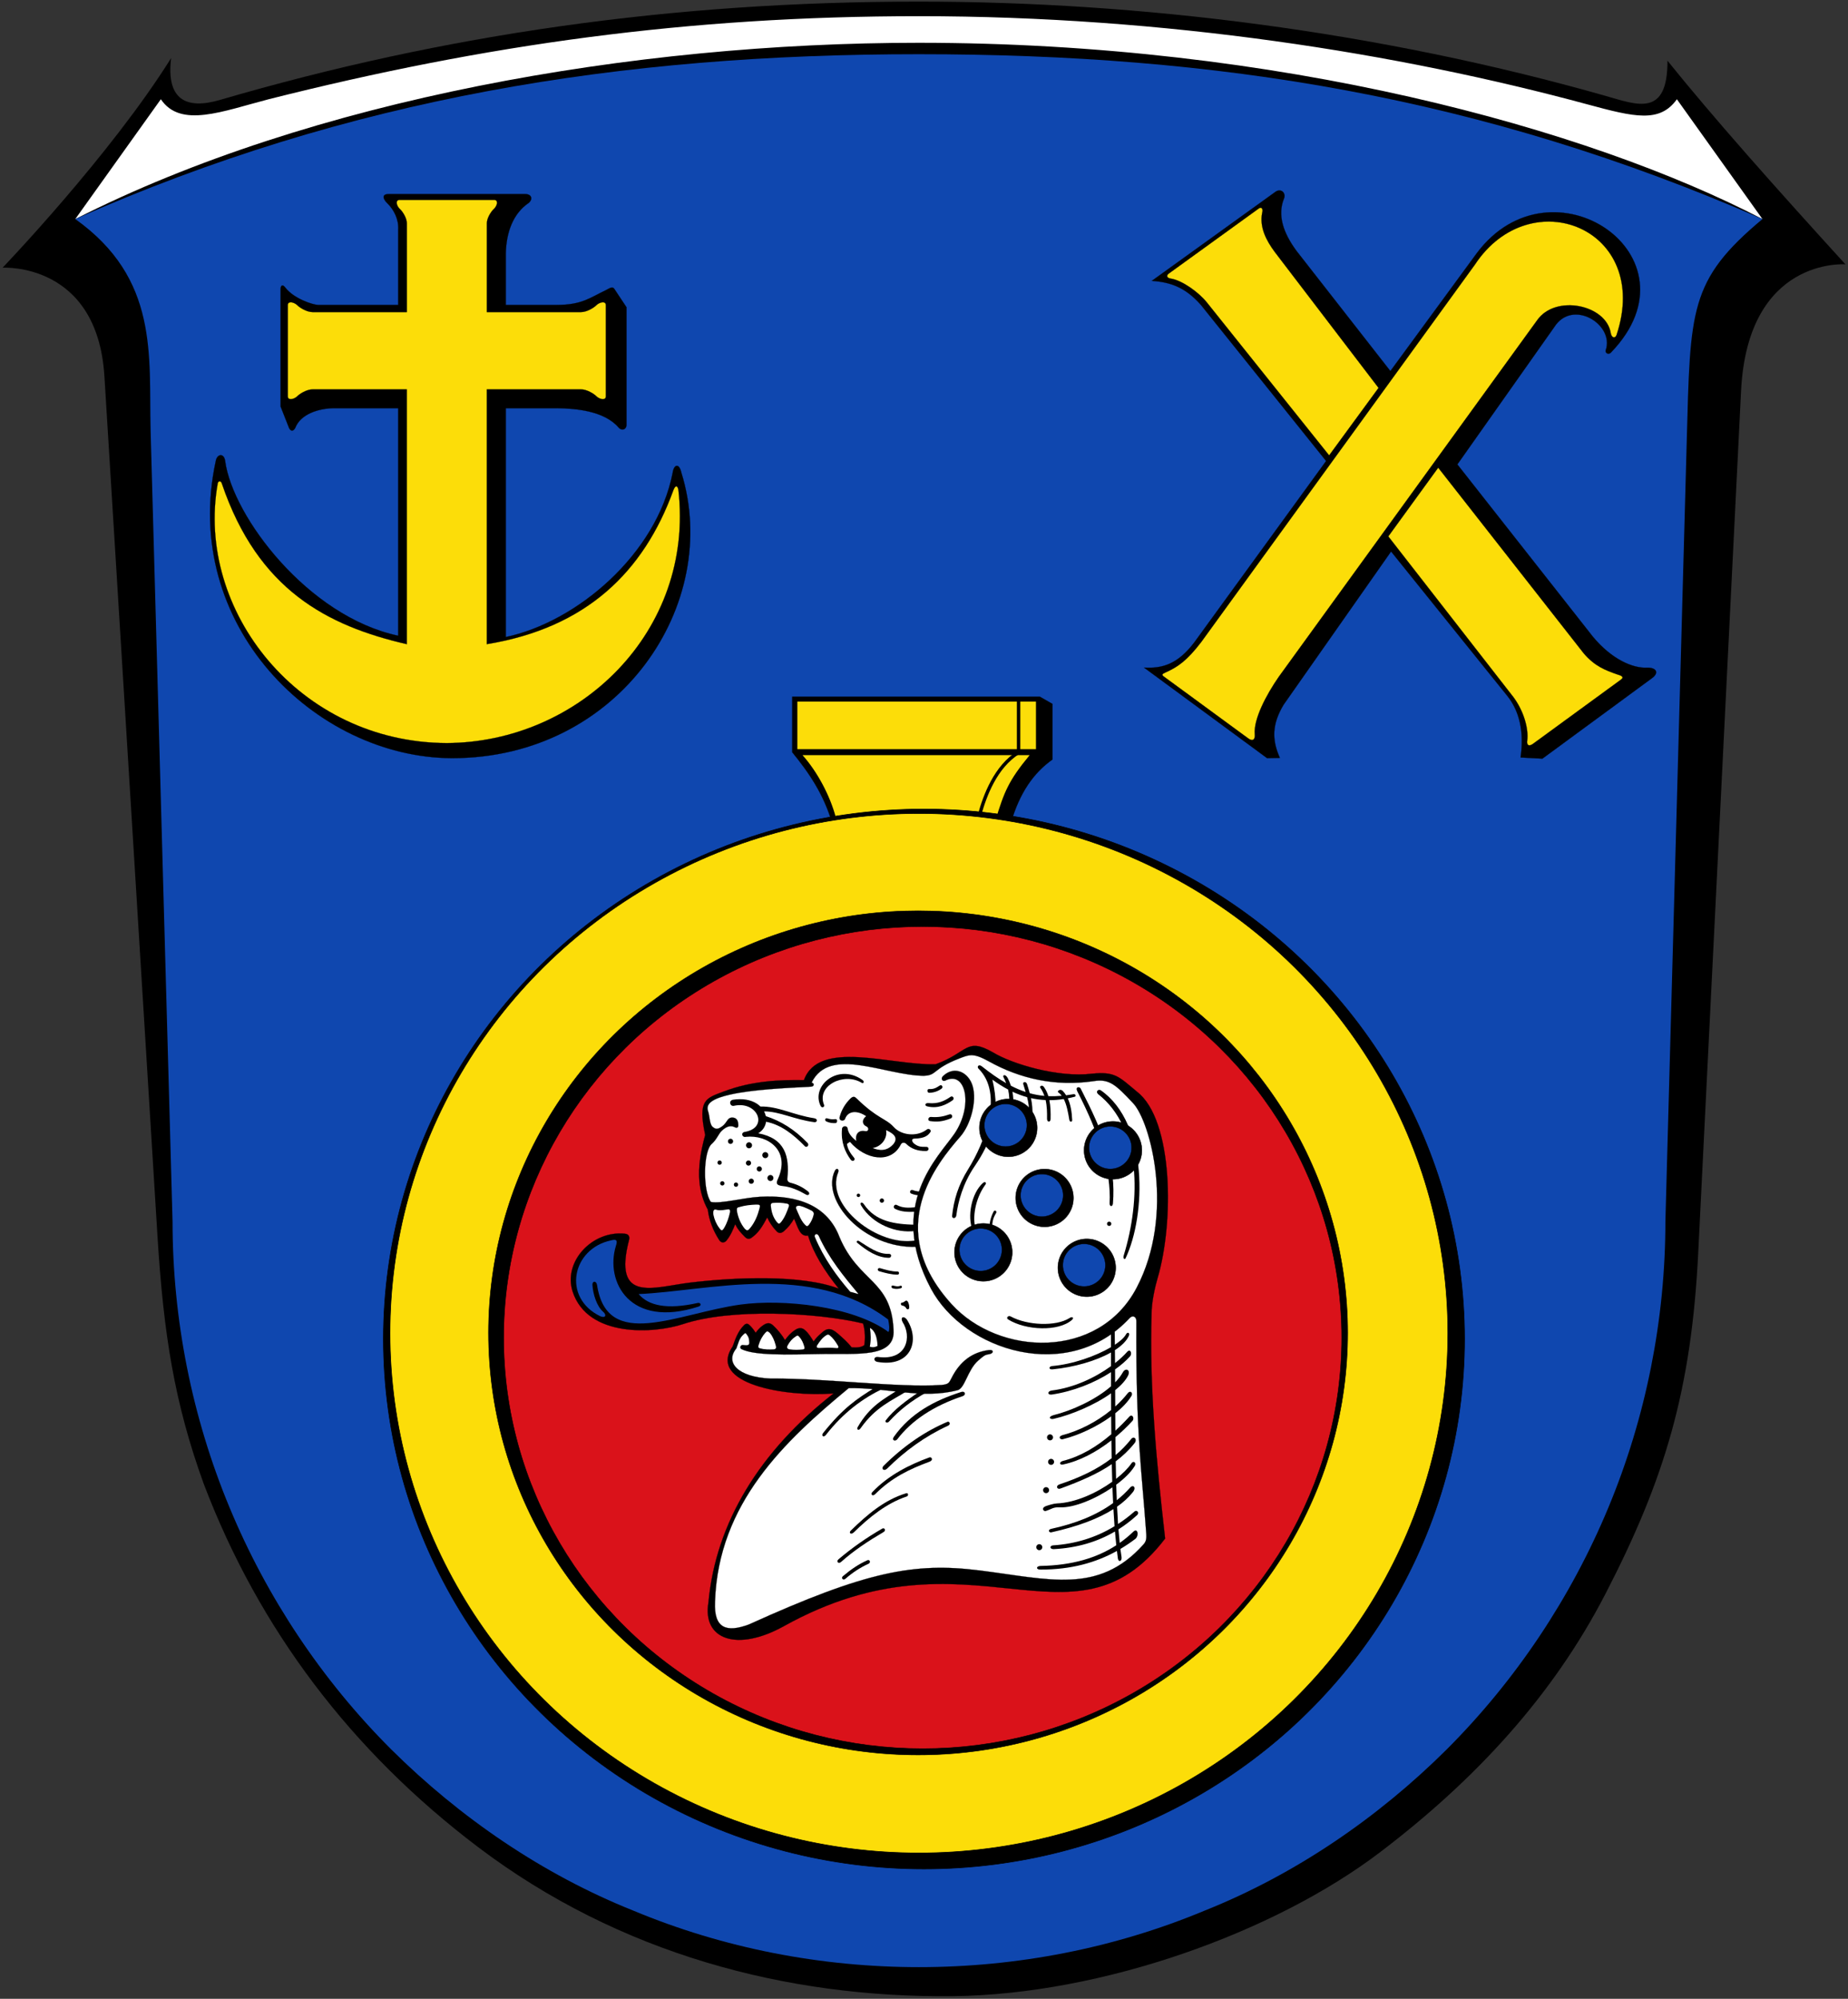 <?xml version="1.0" encoding="UTF-8" standalone="no"?>
<svg
   xmlns:dc="http://purl.org/dc/elements/1.1/"
   xmlns:cc="http://creativecommons.org/ns#"
   xmlns:rdf="http://www.w3.org/1999/02/22-rdf-syntax-ns#"
   xmlns:svg="http://www.w3.org/2000/svg"
   xmlns="http://www.w3.org/2000/svg"
   xmlns:sodipodi="http://sodipodi.sourceforge.net/DTD/sodipodi-0.dtd"
   xmlns:inkscape="http://www.inkscape.org/namespaces/inkscape"
   version="1.1"
   viewBox="0 0 1080 1168"
   id="svg30"
   sodipodi:docname="Wappenschild Ritt (Blanko).svg"
   inkscape:export-filename="C:\Users\Jan\Pictures\Zu den Flaggen\Wappenschild Ritt (Blanko).png"
   inkscape:export-xdpi="96"
   inkscape:export-ydpi="96"
   inkscape:version="0.92.2 (5c3e80d, 2017-08-06)">
  <rect x="0" y="0" width="1080" height="1168" fill="#333333" stroke="none"/>
  <defs
     id="defs34" />
  <sodipodi:namedview
     pagecolor="#ffffff"
     bordercolor="#666666"
     borderopacity="1"
     objecttolerance="10"
     gridtolerance="10"
     guidetolerance="10"
     inkscape:pageopacity="0"
     inkscape:pageshadow="2"
     inkscape:window-width="1366"
     inkscape:window-height="705"
     id="namedview32"
     showgrid="false"
     inkscape:zoom="0.125"
     inkscape:cx="-106.21873"
     inkscape:cy="-1.3586601"
     inkscape:window-x="-8"
     inkscape:window-y="-8"
     inkscape:window-maximized="1"
     inkscape:current-layer="svg30"
     showguides="false" />
  <path
     d="m974.5 35.47c26.21 32.62 62.79 73.78 104 119 0 0-57.1-4.47-61 74l-25 503c-3.97 81.4-19.86 133.3-54.19 199.8-30.81 59.7-76 108.7-131.8 151.1-61.52 46.8-162.4 83.23-250 84.11-96.99.97-194.6-24.74-277-87.03-74-56-128.1-127.2-160.5-212.5-17-47-23.42-87-27-145l-30.98-502c-4.13-66.98-59.52-63.51-59.52-63.51s62.99-65.68 98.5-122.5c-3 24.52 9 30.17 28.5 24.47 131.5-38.47 264.5-57.47 408.5-57.47 129 0 268 17.21 401 55 18.55 5.27 36.65 13 36.49-20.53z"
     id="path24" />
  <path
     d="m94 58c11.51 17.09 36 7 63 0 126.9-32 245-48.54 380-48.54 144 0 280 21.54 390.9 51.58 27.26 7.385 42.1 10.96 52.1-3.04l50 70c-102-53-283-103-493-103-167-.02-355 33-493 103z"
     fill="#fff"
     id="path26" />
  <path
     d="m88 251 12.84 462.8c0 57.09 11.32 114.2 33.26 167 21.84 52.69 54.09 101.1 94.56 141.5 40.37 40.07 88.75 73.12 141.4 94.16 52.79 22.04 109.9 33.05 167 33.05s114.2-11.02 167-33.05c52.69-21.03 101.1-54.09 141.4-94.16 40.47-40.47 72.72-88.85 94.56-141.5 21.94-52.79 33.26-109.9 33.26-167l12.47-456c2.1-76.85 1.25-93.85 44.25-129.8-164.2-71.71-318.4-96.32-493-96.32s-332.8 25.37-493 96.32c49 34.95 42.96 79.76 44 123z"
     fill="#fff"
     id="path28"
     style="fill:#0f47af;fill-opacity:1" />
  <g
     id="g1773-4"
     transform="translate(1567.649,309.805)">
    <path
       id="path1185-1-2"
       d="m -1340.46,-196.408 c -4.708,0.028 -2.928,3.406 -0.902,5.299 3.922,3.845 6.782,9.407 6.459,15.482 v 44.016 h -46.676 c -3.441,-0.044 -14.469,-3.788 -19.326,-10.139 -1.5,-2.063 -2.825,-1.503 -2.762,1.199 v 68.273 l 4.951,12.568 c 1.135,2.308 2.618,1.798 3.625,-0.059 3.105,-8.056 13.474,-11.383 22.672,-11.516 h 37.516 V 61.699 c -52.801,-11.233 -96.767,-69.715 -101.148,-101.998 -0.293,-2.464 -1.476,-3.561 -2.682,-3.51 -1.205,0.051 -2.433,1.25 -2.814,3.373 -20.738,95.669 57.906,173.367 138.066,173.67 98.03,0.026 157.933,-90.303 133.998,-166.955 -1.28,-5.64 -4.379,-4.847 -5.084,0.385 -9.403,47.562 -56.087,87.058 -97.492,95.789 V 62.391 -71.283 h 30.01 c 10.832,0.18 27.505,1.517 35.92,11.309 2.012,2.292 4.854,1.015 4.613,-2.014 v -68.272 l -7.164,-10.803 c -1.039,-1.475 -2.549,-0.417 -4.775,0.762 -9.48,4.492 -13.926,8.603 -28.594,8.689 h -30.01 v -30.008 c 0.267,-12.193 4.127,-23.39 13.443,-29.645 2.229,-1.835 2.105,-5.101 -2.164,-5.145 z"
       style="fill:#000000;stroke:#000000;stroke-width:0.1;stroke-linecap:butt;stroke-linejoin:miter;stroke-miterlimit:4;stroke-dasharray:none;stroke-opacity:1"
       inkscape:connector-curvature="0" />
    <path
       id="path1441-2-6"
       d="m -1333.967,-192.998 c -2.938,-0.07 -1.922,3.584 0,5.318 1.351,1.174 4.116,5.149 4.072,8.365 v 51.871 h -55.057 c -3.412,0.042 -7.629,-2.631 -8.875,-3.936 -1.035,-1.044 -2.716,-1.811 -3.975,-1.777 -0.979,0.026 -1.702,0.536 -1.67,1.777 v 3.936 45.186 3.934 c -0.074,2.837 3.804,1.857 5.645,0 1.246,-1.305 5.463,-3.976 8.875,-3.934 h 55.037 V 66.613 c -46.541,-10.741 -86.929,-31.749 -108.023,-93.713 -0.259,-0.986 -0.817,-1.459 -1.342,-1.461 -0.525,-0.002 -1.017,0.467 -1.152,1.365 -13.101,74.058 47.543,151.338 133.912,151.609 77.333,-0.375 144.826,-65.236 135.334,-148.023 -0.457,-2.545 -1.794,-2.868 -2.986,0.406 -17.291,47.507 -50.78,80.276 -108.953,89.816 v 0 -148.871 h 55.037 c 3.412,-0.042 7.629,2.631 8.875,3.936 1.035,1.044 2.716,1.811 3.975,1.777 0.979,-0.026 1.702,-0.536 1.67,-1.777 v -3.936 -45.186 -3.934 c 0.074,-2.837 -3.804,-1.857 -5.644,0 -1.246,1.304 -5.463,3.976 -8.875,3.934 h -55.025 v -51.871 c -0.043,-3.216 2.724,-7.191 4.074,-8.365 1.081,-0.976 1.875,-2.56 1.84,-3.746 -0.027,-0.922 -0.555,-1.603 -1.84,-1.572 h -4.074 -46.779 z"
       style="fill:#fcdd09;stroke:#000000;stroke-width:0.1;stroke-linecap:butt;stroke-linejoin:miter;stroke-miterlimit:4;stroke-dasharray:none;stroke-opacity:1;fill-opacity:1"
       inkscape:connector-curvature="0" />
  </g>
  <g
     id="g1856"
     transform="translate(-629.7,1627.044)">
    <path
       sodipodi:nodetypes="ccccccccccccccccccccccccc"
       inkscape:connector-curvature="0"
       id="path1808-0"
       d="m 1302.847,-1462.928 c 11.547,0.8 19.945,4.189 28.707,14.094 l 73.149,91.179 -77.097,106.068 c -9.713,12.753 -18.634,15.258 -29.309,14.654 l 71.915,52.918 7.463,-0.136 c -4.843,-10.82 -4.516,-19.896 2.171,-31.073 l 62.823,-89.554 68.092,84.592 c 6.718,8.499 9.817,20.48 7.58,35.788 l 12.761,0.672 63.9,-46.917 c 4.604,-3.241 2.61,-6.39 -2.687,-6.237 -8.341,0.425 -20.573,-4.746 -31.662,-18.038 l -79.251,-100.743 56.608,-80.211 c 10.709,-16.909 35.355,-1.451 30.111,13.461 -0.597,1.496 1.639,3.151 3.254,1.147 53.886,-56.217 -34.994,-116.285 -78.651,-57.783 l -50.461,68.841 -54.818,-70.15 c -8.143,-11.016 -11.117,-21.189 -7.457,-30.448 1.584,-3.369 -1.68,-6.671 -5.185,-3.936 z"
       style="fill:#000000;stroke:#000000;stroke-width:0.1;stroke-linecap:butt;stroke-linejoin:miter;stroke-miterlimit:4;stroke-dasharray:none;stroke-opacity:1" />
    <path
       sodipodi:nodetypes="ccccccccc"
       inkscape:connector-curvature="0"
       id="path1810-0"
       d="m 1312.969,-1467.341 c -1.868,1.175 -1.488,2.859 1.151,3.118 6.615,1.126 16.299,8.095 20.972,14.023 l 71.376,89.262 28.88,-39.434 -60.658,-79.443 c -5.036,-6.771 -9.004,-14.504 -7.368,-22.835 0.75,-2.525 -0.52,-3.836 -2.207,-2.399 z"
       style="fill:#fcdd09;stroke:#000000;stroke-width:0.1;stroke-linecap:butt;stroke-linejoin:miter;stroke-miterlimit:4;stroke-dasharray:none;stroke-opacity:1;fill-opacity:1" />
    <path
       sodipodi:nodetypes="ccccccccc"
       inkscape:connector-curvature="0"
       id="path1812-4"
       d="m 1470.214,-1353.76 -29.173,40.164 73.174,93.987 c 6.133,8.309 8.866,18.537 8.035,25.215 -0.448,3.023 1.053,3.636 3.324,2.035 l 51.493,-37.586 c 2.166,-1.606 -0.14,-2.413 -2.375,-3.053 -6.64,-2.367 -12.822,-4.561 -19.403,-12.212 z"
       style="fill:#fcdd09;stroke:#000000;stroke-width:0.1;stroke-linecap:butt;stroke-linejoin:miter;stroke-miterlimit:4;stroke-dasharray:none;stroke-opacity:1;fill-opacity:1" />
    <path
       sodipodi:nodetypes="ccccccccccc"
       inkscape:connector-curvature="0"
       id="path1814-1"
       d="m 1310.713,-1234.015 c -1.904,0.785 -2.242,1.376 -0.678,2.442 l 48.821,35.77 c 3.007,2.393 4.445,0.828 4.149,-2.123 -0.768,-8.869 6.651,-22.965 14.008,-33.581 l 151.019,-208.394 c 10.698,-15.297 40.312,-9.101 42.999,7.442 0.503,2.993 2.609,3.293 3.392,1.221 20.766,-62.268 -50.247,-90.457 -82.754,-41.189 l -159.855,220.432 c -8.424,11.031 -13.766,14.692 -21.099,17.979 z"
       style="fill:#fcdd09;stroke:#000000;stroke-width:0.1;stroke-linecap:butt;stroke-linejoin:miter;stroke-miterlimit:4;stroke-dasharray:none;stroke-opacity:1;fill-opacity:1" />
  </g>
  <g
     transform="translate(1558.438,302.321)"
     id="g2177-5">
    <g
       id="g2165-4">
      <path
         inkscape:connector-curvature="0"
         style="fill:#000000;fill-opacity:1;stroke:#000000;stroke-width:0.1;stroke-miterlimit:4;stroke-dasharray:none;stroke-opacity:1"
         d="m -1095.436,104.802 v 32.475 c 9.605,11.781 18.479,24.497 23.529,42.098 l 104.215,-0.662 c 5.05,-17.601 13.246,-29.367 24.344,-37.213 v -32.475 l -7.381,-4.223 z"
         id="rect1931-39-8" />
      <path
         style="fill:#fcdd09;stroke:none;stroke-width:0.1;stroke-linecap:butt;stroke-linejoin:miter;stroke-miterlimit:4;stroke-dasharray:none;stroke-opacity:1;fill-opacity:1"
         d="m -1089.437,138.944 c 8.651,9.691 16.035,23.574 19.45,36.305 l 93.5,1.118 c 4.95,-15.827 7.221,-22.22 19.789,-37.421 z"
         id="path2110-4"
         inkscape:connector-curvature="0"
         sodipodi:nodetypes="ccccc" />
      <path
         style="fill:none;stroke:#000000;stroke-width:2;stroke-linecap:butt;stroke-linejoin:miter;stroke-miterlimit:4;stroke-dasharray:none;stroke-opacity:1"
         d="m -963.159,137.326 c -13.563,8.47 -19.682,25.363 -22.779,36.388"
         id="path2138-5"
         inkscape:connector-curvature="0"
         sodipodi:nodetypes="cc" />
      <rect
         style="fill:#fcdd09;fill-opacity:1;stroke:none;stroke-width:0.224;stroke-miterlimit:4;stroke-dasharray:none;stroke-opacity:1"
         id="rect1931-3-1"
         width="139.452"
         height="27.796"
         x="-1092.459"
         y="107.67" />
      <path
         style="fill:none;stroke:#000000;stroke-width:2;stroke-linecap:butt;stroke-linejoin:miter;stroke-miterlimit:4;stroke-dasharray:none;stroke-opacity:1"
         d="M -963.159,106.582 V 137.326"
         id="path2136-0"
         inkscape:connector-curvature="0" />
    </g>
    <ellipse
       ry="309.67"
       rx="315.912"
       cy="480.13"
       cx="-1018.449"
       id="path1884-39"
       style="fill:#000000;fill-opacity:1;stroke:#000000;stroke-width:0.347;stroke-miterlimit:4;stroke-dasharray:none;stroke-opacity:1" />
    <ellipse
       ry="303.716"
       rx="309.107"
       cy="476.758"
       cx="-1021.4"
       id="path1884-3-4"
       style="fill:#fcdd09;fill-opacity:1;stroke:#000000;stroke-width:0.34;stroke-miterlimit:4;stroke-dasharray:none;stroke-opacity:1" />
    <ellipse
       ry="246.64"
       rx="251.048"
       cy="476.552"
       cx="-1021.892"
       id="path1884-3-8-3"
       style="fill:#000000;fill-opacity:1;stroke:#000000;stroke-width:0.276;stroke-miterlimit:4;stroke-dasharray:none;stroke-opacity:1" />
    <ellipse
       ry="240.199"
       rx="244.885"
       cy="479.317"
       cx="-1019.21"
       id="path1884-3-8-0-9"
       style="fill:#da121a;fill-opacity:1;stroke:#000000;stroke-width:0.269;stroke-miterlimit:4;stroke-dasharray:none;stroke-opacity:1" />
  </g>
  <g
     transform="translate(1558.438,302.321)"
     id="g2995-5">
    <path
       sodipodi:nodetypes="cccccccccccccsscssccccccccccccccccccccscccccscc"
       inkscape:connector-curvature="0"
       id="path2284-6"
       d="m -1146.308,360.909 c -5.981,21.305 -3.706,33.977 1.511,43.576 0.817,6.392 3.119,12.288 6.649,17.775 1.152,1.849 3.008,1.883 4.342,0.271 2.542,-3.216 3.745,-6.355 5.021,-9.498 1.318,2.683 2.826,4.609 5.699,7.463 1.942,1.929 3.403,0.972 5.156,-0.543 3.588,-2.894 5.685,-6.908 7.87,-10.855 1.256,2.739 2.96,5.459 5.563,8.141 1.177,1.264 2.679,1.201 4.206,-0.136 2.684,-2.317 4.48,-4.762 5.902,-7.259 2.265,4.561 3.222,10.72 8.209,9.837 3.086,10.293 9.575,20.644 17.921,31.028 -21.665,-8.301 -60.511,-6.7 -87.062,-3.5 -21.094,2.542 -45.209,12.438 -35.447,-25.163 0.204,-0.787 0.457,-3.188 -2.531,-3.44 -19.127,-1.951 -36.211,16.447 -30.434,33.948 8.867,26.865 47.514,24.514 64.611,18.825 27.431,-9.128 77.302,-6.936 105.064,-0.329 1.292,4.144 1.282,9.143 0.767,12.665 -1.939,1.462 -4.65,1.492 -7.473,1.313 -2.174,-2.915 -5.197,-5.561 -8.262,-8.221 -3.71,-3.174 -6.172,-3.26 -9.45,-0.035 -1.924,1.649 -2.93,2.682 -4.476,4.806 -1.308,-2.04 -2.954,-4.862 -4.976,-6.545 -1.838,-1.795 -4.045,-1.434 -5.853,-0.144 -2.397,1.534 -4.261,3.6 -5.893,5.899 -1.783,-3.087 -4.481,-6.279 -6.897,-8.552 -2.084,-1.901 -3.761,-1.639 -6.252,0.149 -1.556,1.098 -2.811,2.572 -4.008,4.118 -1.058,-1.64 -2.185,-3.211 -3.601,-4.493 -1.078,-1.116 -2.295,-0.941 -3.283,0.192 -3.499,3.492 -4.957,7.911 -6.524,12.281 -15.021,21.848 31.011,29.724 58.961,27.46 -43.1,33.648 -68.866,75.64 -73.111,121.991 -3.782,21.781 16.592,29.25 44.099,13.976 109.398,-60.778 168.83,19.384 222.772,-51.17 -5.36,-46.653 -9.209,-90.131 -7.932,-131.168 -0.058,-6.911 2.136,-16.339 3.519,-21.001 9.623,-32.442 9.248,-92.443 -11.978,-108.878 -10.808,-9.007 -12.829,-11.923 -26.459,-10.584 -19.647,2.407 -46.659,-5.654 -57.939,-12.551 -15.668,-8.889 -14.333,0.175 -33.379,7.056 -26.302,0.671 -68.195,-14.789 -76.912,9.246 -13.81,-0.213 -30.258,0.294 -47.057,6.718 -10.152,3.882 -15.123,4.61 -10.651,25.333 z"
       style="fill:#000000;stroke:#000000;stroke-width:0.1;stroke-linecap:butt;stroke-linejoin:miter;stroke-miterlimit:4;stroke-dasharray:none;stroke-opacity:1" />
    <g
       id="g2289-3">
      <path
         style="fill:#ffffff;stroke:#000000;stroke-width:0.1;stroke-linecap:butt;stroke-linejoin:miter;stroke-miterlimit:4;stroke-dasharray:none;stroke-opacity:1"
         d="m -1129.261,356.248 c -2.125,-1 -4.531,-0.498 -7.34,2.168 -2.012,1.909 -2.671,4.656 -5.686,7.534 -5.227,3.915 -5.507,27.602 -0.714,34.101 5.992,1.177 18.977,-2.487 28.682,-3.028 22.064,-1.229 39.46,5.171 46.457,23.473 11.27,26.818 30.288,24.897 31.615,54.275 1.182,16.602 -21.432,13.757 -41.604,14.119 -22.333,0.401 -39.512,0.915 -47.305,-2.873 -1.119,-0.706 -0.634,-2.337 0.779,-2.359 1.629,0.121 3.913,0.694 3.867,-1.357 -0.142,-1.426 -0.048,-2.812 -1.221,-4.41 -0.95,-1.481 -1.119,-1.481 -2.239,-0.407 -2.61,2.304 -3.023,5.339 -4.138,8.141 -6.679,8.154 0.645,16.821 20.082,17.639 33.384,-0.23 73.602,5.416 100.002,3.731 4.011,-0.499 4.15,-1.067 5.767,-4.206 4.924,-9.745 12.187,-14.907 21.452,-16.149 3.585,-0.533 3.17,2.1 0.141,2.403 -2.433,0.398 -2.975,1.043 -6.04,3.63 -6.397,5.513 -7.861,16.733 -12.378,17.425 -20.35,5.297 -40.316,-1.591 -63.352,-1.271 -37.337,30.881 -76.207,67.133 -78.156,124.833 -0.728,15.816 6.835,18.09 19.81,13.297 68.633,-31.117 96.61,-36.376 134.764,-31.591 40.801,5.117 69.391,14.118 95.634,-14.95 1.822,-1.963 2.134,-3.454 1.764,-7.599 -2.462,-34.728 -6.075,-56.79 -5.691,-122.825 0.121,-3.002 -2.123,-3.917 -3.838,-2.207 -36.039,38.923 -96.92,19.121 -116.223,-17.063 -26.123,-48.967 4.643,-77.219 13.739,-90.553 11.163,-16.364 6.666,-36.968 -5.221,-31.13 -1.69,0.976 -3.123,-1.022 -1.425,-2.578 6.587,-6.247 14.886,-2.256 17.27,5.883 2.61,8.909 -1.249,22.627 -7.152,29.402 -13.738,15.768 -45.262,53.773 -5.239,97.935 27.618,30.474 85.968,32.919 108.242,-9.518 22.582,-43.023 8.073,-97.37 -2.196,-107.962 -9.867,-10.499 -13.775,-14.32 -22.931,-12.755 -22.461,3.216 -42.894,-1.275 -61.738,-11.805 -8.684,-4.723 -10.855,-3.707 -16.69,-1.493 -16.237,6.309 -12.852,9.931 -21.032,10.177 -22.717,-0.307 -54.881,-17.532 -65.401,4.003 1.749,0.283 1.75,2.363 -0.611,2.375 -14.341,0.723 -34.15,1.658 -47.075,4.619 -8.704,1.995 -14.576,4.682 -12.818,9.668 1.066,3.022 0.798,7.799 2.798,9.306 1.283,0.996 2.227,1.264 3.646,0.672 5.141,-2.552 4.191,-6.071 7.58,-6.236 2.795,0.027 3.629,1.833 3.646,4.605 -0.01,1.36 -0.98,1.658 -2.283,0.908 z"
         id="path2286-4"
         inkscape:connector-curvature="0"
         sodipodi:nodetypes="csccsccsccccccccccccccccsccccssccsssscccccccssccccc" />
    </g>
    <path
       sodipodi:nodetypes="cccccccc"
       inkscape:connector-curvature="0"
       id="path2291-407"
       d="m -1139.931,404.56 c -1.351,-0.38 -1.868,0.638 -1.583,2.926 0.605,2.935 1.746,5.572 3.502,7.868 1.134,1.556 1.583,1.722 2.686,0 1.822,-3.038 2.776,-6.077 3.454,-9.115 0.338,-1.964 -0.487,-2.049 -1.775,-1.775 -3.198,0.583 -5.131,0.535 -6.284,0.096 z"
       style="fill:#ffffff;stroke:none;stroke-width:0.1;stroke-linecap:butt;stroke-linejoin:miter;stroke-miterlimit:4;stroke-dasharray:none;stroke-opacity:1" />
    <path
       sodipodi:nodetypes="ccccccc"
       inkscape:connector-curvature="0"
       id="path2291-0-3"
       d="m -1125.969,402.94 c -1.565,0.434 -2.168,0.247 -1.631,3.214 0.782,3.603 2.161,6.727 4.222,9.307 1.62,1.808 2.155,1.357 3.742,-0.672 2.543,-3.286 4.024,-7.014 5.037,-10.938 0.529,-2.031 0.319,-2.295 -1.967,-2.255 -3.189,0.118 -6.343,0.444 -9.403,1.343 z"
       style="fill:#ffffff;stroke:none;stroke-width:0.1;stroke-linecap:butt;stroke-linejoin:miter;stroke-miterlimit:4;stroke-dasharray:none;stroke-opacity:1" />
    <path
       sodipodi:nodetypes="ccccccc"
       inkscape:connector-curvature="0"
       id="path2291-4-0"
       d="m -1106.855,400.65 c -0.796,0.116 -1.203,0.62 -1.103,1.631 0.364,3.199 1.042,6.369 3.43,9.379 1.199,1.429 1.543,1.386 2.686,0 2.139,-2.781 3.307,-5.874 4.39,-8.995 0.382,-1.127 -0.408,-1.492 -1.151,-1.631 -2.711,-0.517 -5.416,-0.68 -8.251,-0.384 z"
       style="fill:#ffffff;stroke:none;stroke-width:0.1;stroke-linecap:butt;stroke-linejoin:miter;stroke-miterlimit:4;stroke-dasharray:none;stroke-opacity:1" />
    <path
       sodipodi:nodetypes="ccccccc"
       inkscape:connector-curvature="0"
       id="path2291-40-1"
       d="m -1091.916,402.281 c -1.125,0.158 -1.464,0.682 -1.278,1.502 1.466,3.35 2.783,6.942 4.856,9.197 1.445,1.589 1.747,1.387 2.591,0.48 1.41,-1.826 2.326,-3.863 2.841,-6.073 0.196,-0.985 -0.252,-1.697 -1.266,-2.284 -3.666,-1.838 -6.477,-2.97 -7.743,-2.821 z"
       style="fill:#ffffff;stroke:none;stroke-width:0.1;stroke-linecap:butt;stroke-linejoin:miter;stroke-miterlimit:4;stroke-dasharray:none;stroke-opacity:1" />
    <path
       sodipodi:nodetypes="ccccccc"
       inkscape:connector-curvature="0"
       id="path2291-7-38"
       d="m -1114.183,485.616 c -1.09,-0.309 -1.264,-0.698 -0.905,-1.909 0.844,-2.877 2.166,-5.203 3.841,-7.121 1.039,-1.169 1.455,-1.132 2.686,0 1.632,1.906 2.646,4.341 3.386,7.012 0.484,1.537 0.393,2.443 -1.097,2.589 -2.71,0.125 -5.392,0.126 -7.913,-0.571 z"
       style="fill:#ffffff;stroke:none;stroke-width:0.1;stroke-linecap:butt;stroke-linejoin:miter;stroke-miterlimit:4;stroke-dasharray:none;stroke-opacity:1" />
    <path
       sodipodi:nodetypes="cccccccc"
       inkscape:connector-curvature="0"
       id="path2291-7-2-2"
       d="m -1096.861,486.186 c -1.276,-0.148 -2.094,-0.948 -1.247,-2.303 1.176,-2.264 2.758,-3.988 4.701,-5.229 0.927,-0.5 1.135,-0.955 2.207,0.384 1.341,1.504 2.158,3.359 2.735,5.373 0.39,1.193 0.254,1.664 -0.768,1.823 -2.542,0.26 -5.085,0.33 -7.628,-0.048 z"
       style="fill:#ffffff;stroke:none;stroke-width:0.1;stroke-linecap:butt;stroke-linejoin:miter;stroke-miterlimit:4;stroke-dasharray:none;stroke-opacity:1" />
    <path
       sodipodi:nodetypes="cccccccc"
       inkscape:connector-curvature="0"
       id="path2291-7-22-0"
       d="m -1079.82,485.378 c -1.104,0.015 -1.686,-0.477 -0.939,-1.739 1.431,-2.156 2.901,-4.271 5.13,-5.629 0.814,-0.482 1.255,-0.681 2.076,0 1.937,1.551 3.365,3.612 4.675,5.79 0.78,1.21 0.409,1.751 -0.554,1.639 -3.568,-0.322 -6.911,-0.192 -10.389,-0.062 z"
       style="fill:#ffffff;stroke:none;stroke-width:0.1;stroke-linecap:butt;stroke-linejoin:miter;stroke-miterlimit:4;stroke-dasharray:none;stroke-opacity:1" />
    <path
       sodipodi:nodetypes="cccc"
       inkscape:connector-curvature="0"
       id="path2291-7-3-0"
       d="m -1050.008,473.664 c 0.523,3.646 0.656,7.292 -0.096,10.938 1.274,0.488 2.726,0.485 4.51,-0.432 -0.241,-5.084 -1.491,-8.871 -4.414,-10.506 z"
       style="fill:#ffffff;stroke:none;stroke-width:0.1;stroke-linecap:butt;stroke-linejoin:miter;stroke-miterlimit:4;stroke-dasharray:none;stroke-opacity:1" />
    <path
       sodipodi:nodetypes="ccccc"
       inkscape:connector-curvature="0"
       id="path2291-7-26-6"
       d="m -1079.992,419.863 c -1.024,-1.867 -2.767,-0.791 -2.213,0.676 5.383,12.75 12.712,22.777 20.637,31.969 l 4.797,1.344 c -8.564,-10.341 -17.152,-20.653 -23.221,-33.988 z"
       style="fill:#ffffff;stroke:none;stroke-width:0.1;stroke-linecap:butt;stroke-linejoin:miter;stroke-miterlimit:4;stroke-dasharray:none;stroke-opacity:1" />
    <path
       sodipodi:nodetypes="cccccccsccccc"
       inkscape:connector-curvature="0"
       id="path2361-1"
       d="m -1201.244,422.482 c 2.419,-0.596 4.099,-0.676 2.729,3.305 -6.356,20.784 8.037,48.42 48.283,35.42 1.927,-0.571 1.398,-2.449 -0.35,-2.15 -18.073,4.032 -28.856,1.633 -34.636,-5.181 40.39,-1.715 100.771,-19.186 145.838,14.872 0.535,2.544 0.982,5.594 0.192,7.292 -20.827,-15.32 -62.046,-19.383 -86.418,-16.036 -36.882,5.065 -78.075,27.584 -83.914,-11.488 -0.467,-2.496 -2.719,-2.419 -2.709,-0.108 0.331,5.654 2.633,12.631 6.169,15.712 2.314,1.952 1.59,4.001 -1.56,2.714 -22.392,-10.852 -16.641,-39.535 6.377,-44.351 z"
       style="fill:#0f47af;fill-opacity:1;stroke:none;stroke-width:0.1;stroke-linecap:butt;stroke-linejoin:miter;stroke-miterlimit:4;stroke-dasharray:none;stroke-opacity:1" />
    <path
       sodipodi:nodetypes="ccccc"
       inkscape:connector-curvature="0"
       id="path2363-3"
       d="m -1045.329,490.623 c -2.681,-0.294 -2.804,2.41 -0.456,2.878 19.91,3.516 25.306,-12.75 17.246,-24.85 -1.759,-2.207 -3.974,-1.327 -2.399,1.631 5.381,8.224 2.848,22.661 -14.392,20.34 z"
       style="fill:#000000;stroke:none;stroke-width:0.1;stroke-linecap:butt;stroke-linejoin:miter;stroke-miterlimit:4;stroke-dasharray:none;stroke-opacity:1" />
    <path
       sodipodi:nodetypes="ccccc"
       inkscape:connector-curvature="0"
       id="path2365-3"
       d="m -1057.37,423.989 c -0.905,-0.73 -0.042,-1.628 0.864,-1.151 5.434,3.39 11.281,7.845 17.474,7.54 2.076,-0.054 1.558,2.304 0.146,2.31 -6.858,-0.013 -13.008,-4.208 -18.484,-8.7 z"
       style="fill:#000000;stroke:none;stroke-width:0.1;stroke-linecap:butt;stroke-linejoin:miter;stroke-miterlimit:4;stroke-dasharray:none;stroke-opacity:1" />
    <path
       sodipodi:nodetypes="ccccc"
       inkscape:connector-curvature="0"
       id="path2367-6"
       d="m -1044.216,438.706 c -1.361,-0.249 -1.731,1.427 -0.39,1.834 3.542,1.023 7.152,1.98 10.695,2.003 1.104,0.05 1.28,-1.906 -0.144,-1.856 -3.33,0.032 -6.627,-0.973 -10.161,-1.981 z"
       style="fill:#000000;stroke:none;stroke-width:0.1;stroke-linecap:butt;stroke-linejoin:miter;stroke-miterlimit:4;stroke-dasharray:none;stroke-opacity:1" />
    <path
       sodipodi:nodetypes="cccccc"
       inkscape:connector-curvature="0"
       id="path2367-5-8"
       d="m -1036.557,448.886 c -1.082,-0.187 -1.251,1.23 -0.186,1.63 1.654,0.509 3.189,0.414 4.826,-0.066 1.064,-0.358 0.548,-1.8 -0.449,-1.398 -1.333,0.546 -2.587,0.234 -4.191,-0.166 z"
       style="fill:#000000;stroke:none;stroke-width:0.1;stroke-linecap:butt;stroke-linejoin:miter;stroke-miterlimit:4;stroke-dasharray:none;stroke-opacity:1" />
    <path
       sodipodi:nodetypes="ccsccc"
       inkscape:connector-curvature="0"
       id="path2367-1-1"
       d="m -1031.224,458.864 c -1.173,0.119 -0.79,1.678 0.096,1.727 0.655,0.066 1.826,0.623 2.148,1.37 0.513,1.191 2.11,1.11 1.906,-0.483 0.017,-1.062 -0.266,-2.04 -0.696,-2.974 -1.188,-2 -2.02,0.359 -3.454,0.36 z"
       style="fill:#000000;stroke:none;stroke-width:0.1;stroke-linecap:butt;stroke-linejoin:miter;stroke-miterlimit:4;stroke-dasharray:none;stroke-opacity:1" />
    <path
       sodipodi:nodetypes="ccccc"
       inkscape:connector-curvature="0"
       id="path2367-7-0"
       d="m -1068.595,382.683 c 0.698,-1.663 -0.876,-2.94 -1.919,-0.864 -8.322,17.137 16.891,45.678 47.808,44.441 l -0.518,-3.72 c -21.878,4.086 -53.364,-20.474 -45.371,-39.857 z"
       style="fill:#000000;stroke:#000000;stroke-width:0.1;stroke-linecap:butt;stroke-linejoin:miter;stroke-miterlimit:4;stroke-dasharray:none;stroke-opacity:1" />
    <path
       sodipodi:nodetypes="ccccc"
       inkscape:connector-curvature="0"
       id="path2367-3-1"
       d="m -1053.558,401.386 c -1.163,-1.701 -2.496,-0.989 -1.727,0.576 6.731,11.353 20.895,16.502 31.47,15.063 l 0.144,-3.646 c -11.85,-0.317 -23.084,-1.835 -29.887,-11.993 z"
       style="fill:#000000;stroke:none;stroke-width:0.1;stroke-linecap:butt;stroke-linejoin:miter;stroke-miterlimit:4;stroke-dasharray:none;stroke-opacity:1" />
    <path
       sodipodi:nodetypes="ccccc"
       inkscape:connector-curvature="0"
       id="path2367-54-0"
       d="m -1034.438,401.776 c -1.365,-0.588 -2.381,1.393 -1.007,2.255 3.856,1.911 7.531,1.889 11.514,1.775 l 0.576,-2.639 c -3.986,0.339 -7.602,0.548 -11.082,-1.391 z"
       style="fill:#000000;stroke:none;stroke-width:0.1;stroke-linecap:butt;stroke-linejoin:miter;stroke-miterlimit:4;stroke-dasharray:none;stroke-opacity:1" />
    <path
       sodipodi:nodetypes="ccccc"
       inkscape:connector-curvature="0"
       id="path2367-32-7"
       d="m -1025.193,393.05 c -1.47,-0.298 -1.867,1.664 -0.729,2.105 2,0.799 3.968,1.19 5.878,0.816 l 0.67,-2.026 c -2.03,0.112 -3.789,-0.13 -5.819,-0.895 z"
       style="fill:#000000;stroke:none;stroke-width:0.1;stroke-linecap:butt;stroke-linejoin:miter;stroke-miterlimit:4;stroke-dasharray:none;stroke-opacity:1" />
    <path
       sodipodi:nodetypes="ccccc"
       inkscape:connector-curvature="0"
       id="path2367-0-5"
       d="m -1014.372,350.376 c -1.584,-0.148 -2.199,2.188 -0.559,2.41 4.069,0.574 7.184,0.408 12.153,-1.559 1.529,-0.708 0.725,-2.852 -0.754,-2.365 -3.772,1.319 -6.611,1.84 -10.839,1.513 z"
       style="fill:#000000;stroke:none;stroke-width:0.1;stroke-linecap:butt;stroke-linejoin:miter;stroke-miterlimit:4;stroke-dasharray:none;stroke-opacity:1" />
    <path
       sodipodi:nodetypes="ccccc"
       inkscape:connector-curvature="0"
       id="path2367-9-4"
       d="m -1015.681,342.29 c -2.128,-0.27 -2.647,1.479 -0.887,1.895 6.096,1.516 11.084,-0.886 14.902,-3.587 1.381,-1.1 -0.113,-2.935 -1.398,-1.906 -3.418,2.347 -7.229,4.122 -12.617,3.598 z"
       style="fill:#000000;stroke:none;stroke-width:0.1;stroke-linecap:butt;stroke-linejoin:miter;stroke-miterlimit:4;stroke-dasharray:none;stroke-opacity:1" />
    <path
       sodipodi:nodetypes="ccccc"
       inkscape:connector-curvature="0"
       id="path2367-2-6"
       d="m -1015.599,334.056 c -1.363,0.21 -0.921,2.255 0.187,2.207 2.877,-0.064 5.364,-1.01 7.336,-2.508 0.97,-0.769 0.076,-2.541 -1.195,-1.72 -1.689,1.068 -3.241,2.265 -6.328,2.022 z"
       style="fill:#000000;stroke:none;stroke-width:0.1;stroke-linecap:butt;stroke-linejoin:miter;stroke-miterlimit:4;stroke-dasharray:none;stroke-opacity:1" />
    <path
       sodipodi:nodetypes="ccccc"
       inkscape:connector-curvature="0"
       id="path2367-52-2"
       d="m -1078.957,343.729 c 0.844,1.927 2.723,0.748 2.063,-0.528 -4.454,-11.124 11.636,-19.125 22.067,-12.761 0.941,0.61 1.909,-0.659 0.288,-1.775 -14.205,-9.814 -29.891,3.438 -24.418,15.063 z"
       style="fill:#000000;stroke:none;stroke-width:0.1;stroke-linecap:butt;stroke-linejoin:miter;stroke-miterlimit:4;stroke-dasharray:none;stroke-opacity:1" />
    <path
       sodipodi:nodetypes="ccccc"
       inkscape:connector-curvature="0"
       id="path2367-97-3"
       d="m -1075.152,351.151 c -1.163,-0.259 -1.472,1.456 -0.262,1.907 1.925,0.847 3.371,0.955 5.296,0.908 1.175,-0.07 1.287,-2.563 -0.144,-2.297 -1.944,0.212 -3.15,0.022 -4.89,-0.518 z"
       style="fill:#000000;stroke:none;stroke-width:0.1;stroke-linecap:butt;stroke-linejoin:miter;stroke-miterlimit:4;stroke-dasharray:none;stroke-opacity:1" />
    <path
       sodipodi:nodetypes="ccccsccccccccccccccccccc"
       inkscape:connector-curvature="0"
       id="path2444-6"
       d="m -1064.518,351.406 c -0.437,1.735 -3.985,1.514 -3.214,-1.103 1.116,-4.133 3.261,-7.722 6.38,-10.794 1.609,-1.44 2.467,-1.025 3.502,0 12.383,12.107 16.947,11.485 21.813,16.821 4.301,4.718 13.208,5.831 18.974,1.581 1.389,-1.355 3.23,0.234 2.315,1.362 -1.33,1.898 -3.176,3.603 -9.152,3.759 -2.095,-0.011 -1.654,1.734 -0.407,2.849 2.837,2.325 4.982,1.88 7.259,1.967 1.659,-0.058 1.763,2.38 -0.136,2.442 -4.994,0.084 -8.765,-1.364 -11.533,-4.071 -1.253,-1.243 -2.695,-0.932 -3.324,0.407 -5.912,11.477 -20.878,8.672 -29.694,-1.694 l -1.727,1.199 c 0.322,2.758 1.933,5.471 4.216,8.161 0.91,1.081 -0.792,2.819 -2.103,0.95 -3.197,-4.41 -5.72,-10.107 -5.021,-17.911 0.115,-1.897 2.981,-2.017 3.256,-0.407 0.501,3.384 2.736,5.467 5.088,7.463 -0.766,-3.809 1.174,-6.512 5.156,-5.767 2.078,0.538 2.48,-1.95 0.746,-2.714 -2.557,-1.106 -2.804,-3.98 -0.136,-5.97 -4.694,-3.266 -10.357,-3.552 -12.259,1.467 z"
       style="fill:#000000;stroke:none;stroke-width:0.1;stroke-linecap:butt;stroke-linejoin:miter;stroke-miterlimit:4;stroke-dasharray:none;stroke-opacity:1" />
    <path
       sodipodi:nodetypes="cccc"
       inkscape:connector-curvature="0"
       id="path2446-7"
       d="m -1048.463,368.527 c 4.986,-0.699 8.823,-5.599 7.867,-10.43 3.096,1.448 7.6,3.715 4.419,7.955 -4.097,4.805 -8.778,3.869 -12.286,2.475 z"
       style="fill:#ffffff;stroke:none;stroke-width:0.1;stroke-linecap:butt;stroke-linejoin:miter;stroke-miterlimit:4;stroke-dasharray:none;stroke-opacity:1" />
    <path
       sodipodi:nodetypes="ccccccccccccccccccccc"
       inkscape:connector-curvature="0"
       id="path2459-3"
       d="m -1126.205,339.996 c -1.24,0.013 -2.549,0.121 -3.928,0.336 -2.744,0.64 -1.619,4.063 0.617,3.535 13.857,-3.093 20.59,12.889 6.266,15.258 -2.393,0.424 -1.555,3.45 0.75,2.875 12.568,-1.338 26.327,7.808 18.625,24.75 -1.037,2.261 -1.048,3.634 2.875,4 4.833,0.501 9.289,2.512 13.625,5 1.585,0.975 2.651,-0.78 1.125,-1.875 -3.227,-2.571 -6.337,-4.035 -10,-5 -1.536,-0.323 -2.181,-1.197 -2,-2.625 1.252,-12.775 -1.292,-23.36 -17.049,-26.322 2.711,-1.658 4.197,-4.118 4.555,-6.748 8.455,1.668 15.672,7.067 22.682,14.32 0.987,1.044 2.789,-0.463 1.625,-1.875 -7.655,-8.03 -15.856,-12.959 -24.439,-15.727 -0.202,-0.945 -0.539,-1.877 -1.018,-2.771 9.154,0.021 17.474,4.703 29.227,6.285 1.786,0.361 2.503,-1.929 0,-2.297 -12.505,-1.947 -20.865,-7.038 -31.373,-6.834 -2.615,-2.565 -6.704,-4.344 -12.164,-4.285 z"
       style="fill:#000000;stroke:none;stroke-width:0.1;stroke-linecap:butt;stroke-linejoin:miter;stroke-miterlimit:4;stroke-dasharray:none;stroke-opacity:1" />
    <path
       inkscape:connector-curvature="0"
       id="path2474-00"
       d="m -1114.688,379.25 a 1.5,1.5 0 0 0 -1.5,1.5 1.5,1.5 0 0 0 1.5,1.5 1.5,1.5 0 0 0 1.5,-1.5 1.5,1.5 0 0 0 -1.5,-1.5 z"
       style="fill:#000000;fill-opacity:1;stroke:none;stroke-width:0.114;stroke-miterlimit:4;stroke-dasharray:none;stroke-opacity:1" />
    <path
       inkscape:connector-curvature="0"
       id="path2474-3-3"
       d="m -1108.188,384.312 a 1.75,1.75 0 0 0 -1.75,1.75 1.75,1.75 0 0 0 1.75,1.75 1.75,1.75 0 0 0 1.75,-1.75 1.75,1.75 0 0 0 -1.75,-1.75 z"
       style="fill:#000000;fill-opacity:1;stroke:none;stroke-width:0.133;stroke-miterlimit:4;stroke-dasharray:none;stroke-opacity:1" />
    <path
       inkscape:connector-curvature="0"
       id="path2474-3-2-3"
       d="m -1111.188,370.938 a 1.75,1.75 0 0 0 -1.75,1.75 1.75,1.75 0 0 0 1.75,1.75 1.75,1.75 0 0 0 1.75,-1.75 1.75,1.75 0 0 0 -1.75,-1.75 z"
       style="fill:#000000;fill-opacity:1;stroke:none;stroke-width:0.133;stroke-miterlimit:4;stroke-dasharray:none;stroke-opacity:1" />
    <path
       inkscape:connector-curvature="0"
       id="path2474-3-7-8"
       d="m -1120.688,365.188 a 1.75,1.75 0 0 0 -1.75,1.75 1.75,1.75 0 0 0 1.75,1.75 1.75,1.75 0 0 0 1.75,-1.75 1.75,1.75 0 0 0 -1.75,-1.75 z"
       style="fill:#000000;fill-opacity:1;stroke:none;stroke-width:0.133;stroke-miterlimit:4;stroke-dasharray:none;stroke-opacity:1" />
    <path
       inkscape:connector-curvature="0"
       id="path2474-0-5"
       d="m -1121,375.812 a 1.5,1.5 0 0 0 -1.5,1.5 1.5,1.5 0 0 0 1.5,1.5 1.5,1.5 0 0 0 1.5,-1.5 1.5,1.5 0 0 0 -1.5,-1.5 z"
       style="fill:#000000;fill-opacity:1;stroke:none;stroke-width:0.114;stroke-miterlimit:4;stroke-dasharray:none;stroke-opacity:1" />
    <path
       inkscape:connector-curvature="0"
       id="path2474-4-4"
       d="m -1131.5,363.125 a 1.5,1.5 0 0 0 -1.5,1.5 1.5,1.5 0 0 0 1.5,1.5 1.5,1.5 0 0 0 1.5,-1.5 1.5,1.5 0 0 0 -1.5,-1.5 z"
       style="fill:#000000;fill-opacity:1;stroke:none;stroke-width:0.114;stroke-miterlimit:4;stroke-dasharray:none;stroke-opacity:1" />
    <path
       inkscape:connector-curvature="0"
       id="path2474-6-3"
       d="m -1119.375,386.438 a 1.5,1.5 0 0 0 -1.5,1.5 1.5,1.5 0 0 0 1.5,1.5 1.5,1.5 0 0 0 1.5,-1.5 1.5,1.5 0 0 0 -1.5,-1.5 z"
       style="fill:#000000;fill-opacity:1;stroke:none;stroke-width:0.114;stroke-miterlimit:4;stroke-dasharray:none;stroke-opacity:1" />
    <path
       inkscape:connector-curvature="0"
       id="path2474-7-9"
       d="m -1128.312,388.688 a 1.25,1.25 0 0 0 -1.25,1.25 1.25,1.25 0 0 0 1.25,1.25 1.25,1.25 0 0 0 1.25,-1.25 1.25,1.25 0 0 0 -1.25,-1.25 z"
       style="fill:#000000;fill-opacity:1;stroke:none;stroke-width:0.095;stroke-miterlimit:4;stroke-dasharray:none;stroke-opacity:1" />
    <path
       inkscape:connector-curvature="0"
       id="path2474-7-1-1"
       d="m -1137.875,375.812 a 1.25,1.25 0 0 0 -1.25,1.25 1.25,1.25 0 0 0 1.25,1.25 1.25,1.25 0 0 0 1.25,-1.25 1.25,1.25 0 0 0 -1.25,-1.25 z"
       style="fill:#000000;fill-opacity:1;stroke:none;stroke-width:0.095;stroke-miterlimit:4;stroke-dasharray:none;stroke-opacity:1" />
    <path
       inkscape:connector-curvature="0"
       id="path2474-7-3-7"
       d="m -1136.312,387.938 a 1.25,1.25 0 0 0 -1.25,1.25 1.25,1.25 0 0 0 1.25,1.25 1.25,1.25 0 0 0 1.25,-1.25 1.25,1.25 0 0 0 -1.25,-1.25 z"
       style="fill:#000000;fill-opacity:1;stroke:none;stroke-width:0.095;stroke-miterlimit:4;stroke-dasharray:none;stroke-opacity:1" />
    <path
       id="path2474-4-3-9"
       d="m -1043.062,398 a 1.25,1.25 0 0 0 -1.25,1.25 1.25,1.25 0 0 0 1.25,1.25 1.25,1.25 0 0 0 1.25,-1.25 1.25,1.25 0 0 0 -1.25,-1.25 z"
       style="fill:#000000;fill-opacity:1;stroke:none;stroke-width:0.095;stroke-miterlimit:4;stroke-dasharray:none;stroke-opacity:1"
       inkscape:connector-curvature="0" />
    <path
       id="path2474-4-3-2-0"
       d="m -1056.75,395.188 a 1,1 0 0 0 -1,1 1,1 0 0 0 1,1 1,1 0 0 0 1,-1 1,1 0 0 0 -1,-1 z"
       style="fill:#000000;fill-opacity:1;stroke:none;stroke-width:0.076;stroke-miterlimit:4;stroke-dasharray:none;stroke-opacity:1"
       inkscape:connector-curvature="0" />
    <path
       sodipodi:nodetypes="ccccc"
       inkscape:connector-curvature="0"
       id="path2612-4"
       d="m -1077.454,535.139 c -1.138,1.511 0.283,2.803 1.679,1.061 10.372,-13.284 21.634,-21.403 33.322,-27.047 l -4.243,-0.884 c -11.388,7.038 -19.032,12.23 -30.759,26.87 z"
       style="fill:#000000;stroke:none;stroke-width:0.1;stroke-linecap:butt;stroke-linejoin:miter;stroke-miterlimit:4;stroke-dasharray:none;stroke-opacity:1" />
    <path
       sodipodi:nodetypes="ccccc"
       inkscape:connector-curvature="0"
       id="path2614-1"
       d="m -1057.219,531.656 c -0.759,1.307 0.558,2.308 1.688,0.688 8.932,-12.607 18.157,-16.103 27.31,-21.865 l -5.303,-0.707 c -8.069,5.415 -16.296,9.085 -23.694,21.884 z"
       style="fill:#000000;stroke:none;stroke-width:0.1;stroke-linecap:butt;stroke-linejoin:miter;stroke-miterlimit:4;stroke-dasharray:none;stroke-opacity:1" />
    <path
       sodipodi:nodetypes="ccccc"
       inkscape:connector-curvature="0"
       id="path2616-1"
       d="m -1021.312,511.062 c -7.58,5.068 -14.663,10.34 -19.438,16.562 -0.783,0.96 0.66,2.018 1.812,0.812 6.224,-6.807 12.983,-12.122 21.875,-17.062 z"
       style="fill:#000000;stroke:none;stroke-width:0.1;stroke-linecap:butt;stroke-linejoin:miter;stroke-miterlimit:4;stroke-dasharray:none;stroke-opacity:1" />
    <path
       sodipodi:nodetypes="ccccc"
       inkscape:connector-curvature="0"
       id="path2618-75"
       d="m -1036.088,537.349 c -1.291,1.799 0.521,2.91 1.944,1.503 8.432,-11.078 21.108,-19.545 38.206,-25.289 2.344,-0.729 1.634,-3.314 -0.875,-2.438 -15.558,4.972 -29.511,12.397 -39.276,26.224 z"
       style="fill:#000000;stroke:none;stroke-width:0.1;stroke-linecap:butt;stroke-linejoin:miter;stroke-miterlimit:4;stroke-dasharray:none;stroke-opacity:1" />
    <path
       sodipodi:nodetypes="ccccc"
       inkscape:connector-curvature="0"
       id="path2618-4-9"
       d="m -1042.157,554.334 c -1.509,1.712 0.332,3.305 2.195,1.503 10.496,-10.387 22.169,-18.86 35.331,-24.914 2.138,-0.817 1.107,-2.774 0,-2.438 -12.83,5.402 -25.362,13.782 -37.526,25.849 z"
       style="fill:#000000;stroke:none;stroke-width:0.1;stroke-linecap:butt;stroke-linejoin:miter;stroke-miterlimit:4;stroke-dasharray:none;stroke-opacity:1" />
    <path
       sodipodi:nodetypes="ccccc"
       inkscape:connector-curvature="0"
       id="path2618-5-1"
       d="m -1048.613,569.565 c -1.251,1.334 0.08,2.79 1.694,1.19 9.403,-9.472 20.126,-14.68 31.706,-18.914 2.485,-0.913 1.213,-3.057 -0.125,-2.5 -11.522,4.188 -23.863,10.363 -33.276,20.224 z"
       style="fill:#000000;stroke:none;stroke-width:0.1;stroke-linecap:butt;stroke-linejoin:miter;stroke-miterlimit:4;stroke-dasharray:none;stroke-opacity:1" />
    <path
       sodipodi:nodetypes="ccccc"
       inkscape:connector-curvature="0"
       id="path2618-3-4"
       d="m -1061.25,592.119 c -1.242,1.241 -0.015,2.677 1.819,1.003 9.091,-8.97 19.279,-17.082 30.769,-20.914 1.29,-0.327 1.181,-2.317 -0.188,-1.938 -12.694,3.87 -22.514,12.24 -32.401,21.849 z"
       style="fill:#000000;stroke:none;stroke-width:0.1;stroke-linecap:butt;stroke-linejoin:miter;stroke-miterlimit:4;stroke-dasharray:none;stroke-opacity:1" />
    <path
       sodipodi:nodetypes="ccccc"
       inkscape:connector-curvature="0"
       id="path2618-33-1"
       d="m -1068.437,608.894 c -1.476,1.322 8e-4,2.791 1.458,1.591 7.574,-6.782 16.032,-12.326 24.778,-17.469 1.818,-0.879 0.74,-2.812 -0.562,-2.125 -9.407,5.394 -17.916,11.43 -25.674,18.003 z"
       style="fill:#000000;stroke:none;stroke-width:0.1;stroke-linecap:butt;stroke-linejoin:miter;stroke-miterlimit:4;stroke-dasharray:none;stroke-opacity:1" />
    <path
       sodipodi:nodetypes="ccccc"
       inkscape:connector-curvature="0"
       id="path2618-7-7"
       d="m -1065.86,618.747 c -1.241,1.089 0.165,2.767 1.569,1.44 4.102,-3.567 8.584,-6.524 13.519,-8.758 1.359,-0.719 0.648,-2.508 -0.625,-2.062 -5.188,2.284 -9.7,5.373 -14.463,9.38 z"
       style="fill:#000000;stroke:none;stroke-width:0.1;stroke-linecap:butt;stroke-linejoin:miter;stroke-miterlimit:4;stroke-dasharray:none;stroke-opacity:1" />
    <path
       inkscape:connector-curvature="0"
       id="path2618-1-5"
       d="m -907,474.482 -2.188,1.125 c 0.012,3.075 0.01,6.199 0.016,9.295 -8.759,5.165 -22.257,9.992 -34.422,11.047 -2.16,0.295 -2.012,2.242 0.441,1.9 12.236,-1.211 25.099,-4.822 33.986,-9.842 0.004,2.664 0.011,5.317 0.014,7.986 -9.308,6.781 -21.859,12.677 -34.723,14.25 -2.427,0.367 -2.577,2.653 0.006,2.377 12.599,-1.856 25.134,-6.864 34.723,-13.107 0.003,2.751 0.009,5.487 0.014,8.232 -8.972,7.911 -22.904,14.22 -33.537,16.861 -3.68,0.984 -2.15,2.867 0.266,2.121 9.735,-2.227 23.616,-7.913 33.279,-14.861 0.007,3.278 0.03,6.506 0.045,9.758 -8.775,7.218 -19.191,12.288 -28.42,14.682 -2.849,0.793 -1.505,2.844 0.256,2.377 9.082,-2.243 19.794,-7.236 28.182,-13.322 0.021,3.503 0.056,6.956 0.092,10.406 -8.583,7.36 -18.063,13.039 -28.197,15.576 -2.616,0.676 -1.975,2.68 0,2.121 9.547,-1.977 19.402,-7.19 28.242,-14.092 0.043,3.5 0.08,7.021 0.146,10.441 -8.554,6.604 -18.801,11.383 -30.521,15.283 -2.425,0.864 -1.34,3.276 0.707,2.387 12.046,-4.413 21.836,-8.701 29.889,-14.217 0.077,3.473 0.166,6.905 0.275,10.27 -9.146,6.603 -21.485,12.261 -32.365,12.678 -1.851,0.071 -4.949,1.037 -6.643,1.654 -2.677,1.144 -1.064,3.211 0.193,2.752 3.379,-1.038 4.091,-2.313 8.186,-2.123 8.213,0.381 20.845,-4.867 30.746,-11.666 0.113,3.113 0.247,6.161 0.395,9.156 -9.778,7.149 -22.038,12.017 -36.244,15.096 -1.976,0.422 -1.378,2.263 0.088,2.033 15.856,-3.509 27.747,-8.096 36.334,-13.578 0.189,3.431 0.407,6.761 0.652,10 -11.065,6.748 -23.057,10.317 -35.838,11.18 -2.179,0.097 -2.17,2.248 0.266,2.209 13.688,-0.707 25.544,-4.282 35.822,-10.311 0.23,2.76 0.482,5.45 0.762,8.041 -11.166,7.268 -25.454,11.744 -44.361,12.086 -2.623,0.149 -2.605,2.196 0.068,2.127 18.005,0.037 32.464,-4.104 44.676,-10.895 0.184,1.526 0.364,3.061 0.568,4.518 0.488,2.317 2.447,1.539 2.131,-0.936 -0.242,-1.496 -0.463,-3.092 -0.674,-4.744 3.097,-1.833 6.054,-3.831 8.881,-5.982 2.157,-2.042 1.203,-6.733 -1.5,-3.938 -2.405,2.301 -4.994,4.438 -7.777,6.4 -0.272,-2.503 -0.517,-5.144 -0.734,-7.918 3.711,-2.342 7.212,-5.011 10.51,-7.994 2.186,-1.612 0.272,-3.581 -1.053,-2.525 -3.145,2.775 -6.385,5.223 -9.707,7.391 -0.222,-3.219 -0.402,-6.633 -0.566,-10.127 3.668,-2.575 6.668,-5.331 9.027,-8.262 2.61,-2.997 0.297,-5.002 -1.494,-2.791 -2.33,2.648 -4.912,5.063 -7.703,7.287 -0.121,-2.96 -0.229,-5.982 -0.318,-9.086 4.556,-3.382 8.35,-7.054 10.566,-10.562 1.645,-2.2 -0.5,-3.834 -1.75,-1.812 -1.97,2.854 -5.09,5.964 -8.904,8.961 -0.085,-3.353 -0.155,-6.769 -0.213,-10.238 4.108,-3.071 7.743,-6.521 10.965,-10.572 1.912,-2.221 -0.317,-4.661 -2.023,-2.348 -2.715,3.431 -5.726,6.487 -9.002,9.25 -0.049,-3.44 -0.073,-6.968 -0.104,-10.475 3.543,-2.948 6.9,-6.148 9.969,-9.516 1.352,-1.598 -0.218,-4.25 -1.812,-2.5 -2.618,2.881 -5.354,5.635 -8.191,8.219 -0.025,-3.381 -0.053,-6.734 -0.068,-10.135 4.055,-3.228 7.402,-6.698 9.486,-10.193 1.016,-1.773 -0.715,-3.412 -2.156,-1.598 -2.194,2.809 -4.681,5.409 -7.346,7.812 -0.013,-3.179 -0.028,-6.364 -0.039,-9.525 3.482,-2.807 6.222,-5.776 7.668,-8.783 1.256,-3.386 -1.652,-4.273 -3.104,-1.797 -1.133,2.068 -2.702,4.082 -4.586,6.02 -0.01,-2.547 -0.022,-5.061 -0.035,-7.574 3.418,-2.427 6.39,-5.003 8.746,-7.633 1.338,-1.486 0.324,-4.622 -1.562,-2.75 -1.971,2.217 -4.416,4.482 -7.201,6.689 -0.015,-2.579 -0.046,-5.056 -0.068,-7.578 3.948,-2.554 6.863,-5.42 8.207,-8.486 0.591,-1.765 -0.89,-2.245 -1.688,-0.812 -1.006,1.901 -3.35,4.03 -6.553,6.154 -0.031,-3.009 -0.051,-6.109 -0.098,-9.004 z"
       style="fill:#000000;stroke:none;stroke-width:0.1;stroke-linecap:butt;stroke-linejoin:miter;stroke-miterlimit:4;stroke-dasharray:none;stroke-opacity:1" />
    <path
       id="path2474-3-6-4"
       d="m -944.164,550.183 a 1.75,1.75 0 0 0 -1.75,1.75 1.75,1.75 0 0 0 1.75,1.75 1.75,1.75 0 0 0 1.75,-1.75 1.75,1.75 0 0 0 -1.75,-1.75 z"
       style="fill:#000000;fill-opacity:1;stroke:none;stroke-width:0.133;stroke-miterlimit:4;stroke-dasharray:none;stroke-opacity:1"
       inkscape:connector-curvature="0" />
    <path
       id="path2474-3-5-6"
       d="m -944.783,535.864 a 1.75,1.75 0 0 0 -1.75,1.75 1.75,1.75 0 0 0 1.75,1.75 1.75,1.75 0 0 0 1.75,-1.75 1.75,1.75 0 0 0 -1.75,-1.75 z"
       style="fill:#000000;fill-opacity:1;stroke:none;stroke-width:0.133;stroke-miterlimit:4;stroke-dasharray:none;stroke-opacity:1"
       inkscape:connector-curvature="0" />
    <path
       id="path2474-3-79-2"
       d="m -947.081,566.712 a 1.75,1.75 0 0 0 -1.75,1.75 1.75,1.75 0 0 0 1.75,1.75 1.75,1.75 0 0 0 1.75,-1.75 1.75,1.75 0 0 0 -1.75,-1.75 z"
       style="fill:#000000;fill-opacity:1;stroke:none;stroke-width:0.133;stroke-miterlimit:4;stroke-dasharray:none;stroke-opacity:1"
       inkscape:connector-curvature="0" />
    <path
       id="path2474-3-9-4"
       d="m -951.059,600.034 a 1.75,1.75 0 0 0 -1.75,1.75 1.75,1.75 0 0 0 1.75,1.75 1.75,1.75 0 0 0 1.75,-1.75 1.75,1.75 0 0 0 -1.75,-1.75 z"
       style="fill:#000000;fill-opacity:1;stroke:none;stroke-width:0.133;stroke-miterlimit:4;stroke-dasharray:none;stroke-opacity:1"
       inkscape:connector-curvature="0" />
    <path
       sodipodi:nodetypes="ccsccscccccccccccccccccccccccccccccccccccc"
       inkscape:connector-curvature="0"
       id="path2759-3"
       d="m -984.711,320.738 c -1.753,-1.307 -2.918,0.184 -1.943,1.348 14.995,14.82 3.635,43.361 -5.979,58.82 -5.895,9.48 -8.388,18.008 -9.389,27.283 -0.076,1.809 2.255,1.724 2.492,-0.373 0.974,-7.858 3.865,-18.594 10.646,-28.576 9.123,-13.43 15.735,-28.694 10.404,-50.676 2.867,2.083 5.918,4.065 9.197,5.797 0.795,3.453 0.806,6.565 0.562,9.566 -0.099,2.633 2.241,2.615 2.492,0.535 0.17,-3.08 0.003,-6.03 -0.531,-8.836 2.697,1.267 5.542,2.351 8.553,3.18 0.735,2.89 1.25,5.821 1.17,8.859 -0.23,4.113 1.856,5.369 1.992,3.158 0.195,-4.575 -0.217,-8.219 -0.895,-11.453 2.718,0.612 5.57,1.004 8.564,1.141 0.827,3.561 0.903,7.299 0.84,11.07 0.091,2.066 2.032,1.942 2.078,0.045 0.093,-3.862 -0.007,-7.623 -0.709,-11.062 2.682,0.005 5.476,-0.202 8.393,-0.654 1.73,3.329 2.515,7.707 3.258,12.133 0.293,1.567 1.723,1.308 1.68,0.221 -0.204,-4.936 -0.97,-9.292 -2.59,-12.766 1.354,-0.266 2.729,-0.574 4.135,-0.947 0.769,-0.22 0.503,-1.782 -0.906,-1.457 -1.423,0.256 -2.809,0.458 -4.18,0.633 -0.624,-1.014 -1.337,-1.935 -2.16,-2.742 -1.619,-1.243 -3.221,0.514 -2.475,0.973 0.785,0.576 1.467,1.266 2.061,2.055 -2.674,0.241 -5.266,0.314 -7.809,0.201 -0.584,-1.9 -1.404,-3.676 -2.543,-5.281 -1.106,-1.66 -2.622,-0.391 -2.254,0.221 1.088,1.575 1.885,3.218 2.475,4.91 -2.88,-0.26 -5.712,-0.775 -8.547,-1.555 -0.502,-1.868 -1.062,-3.646 -1.617,-5.432 -0.63,-1.638 -2.617,-1.279 -2.166,0.176 0.45,1.511 0.922,3.02 1.369,4.531 -2.836,-0.933 -5.693,-2.152 -8.617,-3.66 -0.502,-1.573 -1.12,-3.1 -1.895,-4.566 -1.455,-2.506 -3.114,-1.598 -2.412,-0.402 0.618,1.201 1.099,2.344 1.523,3.461 -4.498,-2.569 -9.194,-5.831 -14.27,-9.877 z"
       style="fill:#000000;stroke:none;stroke-width:0.1;stroke-linecap:butt;stroke-linejoin:miter;stroke-miterlimit:4;stroke-dasharray:none;stroke-opacity:1" />
    <path
       sodipodi:nodetypes="ccccc"
       inkscape:connector-curvature="0"
       id="path2759-5-0"
       d="m -928.842,335.398 c -1.405,-2.729 1.295,-2.847 1.912,-1.722 13.609,26.49 20.792,44.848 18.909,67.357 -0.276,2.083 -2.028,1.801 -1.945,-0.221 0.992,-19.063 -6.224,-40.824 -18.877,-65.413 z"
       style="fill:#000000;stroke:none;stroke-width:0.1;stroke-linecap:butt;stroke-linejoin:miter;stroke-miterlimit:4;stroke-dasharray:none;stroke-opacity:1" />
    <path
       sodipodi:nodetypes="ccccc"
       inkscape:connector-curvature="0"
       id="path2759-9-7"
       d="m -916.597,337.118 c -1.798,-1.512 0.033,-3.247 1.458,-2.342 28.002,19.47 26.441,73.114 14.502,98.181 -0.346,0.819 -1.796,0.475 -1.016,-1.856 9.808,-32.026 10.407,-74.092 -14.944,-93.982 z"
       style="fill:#000000;stroke:none;stroke-width:0.1;stroke-linecap:butt;stroke-linejoin:miter;stroke-miterlimit:4;stroke-dasharray:none;stroke-opacity:1" />
    <path
       sodipodi:nodetypes="ccccc"
       inkscape:connector-curvature="0"
       id="path2759-0-4"
       d="m -983.965,388.926 c 1.298,-1.102 2.509,-0.038 1.016,1.547 -5.544,7.899 -7.383,18.9 -5.259,25.456 0.416,1.433 -1.153,2.164 -1.768,0.619 -3.354,-7.826 -0.751,-21.627 6.01,-27.621 z"
       style="fill:#000000;stroke:none;stroke-width:0.1;stroke-linecap:butt;stroke-linejoin:miter;stroke-miterlimit:4;stroke-dasharray:none;stroke-opacity:1" />
    <path
       sodipodi:nodetypes="ccccc"
       inkscape:connector-curvature="0"
       id="path2759-92-1"
       d="m -977.689,405.543 c 0.771,-1.086 2.063,-0.071 1.326,1.105 -1.797,2.846 -2.508,5.675 -2.148,10.618 0.049,1.147 -1.504,1.756 -1.679,-0.221 -0.244,-4.463 0.748,-8.204 2.501,-11.502 z"
       style="fill:#000000;stroke:none;stroke-width:0.1;stroke-linecap:butt;stroke-linejoin:miter;stroke-miterlimit:4;stroke-dasharray:none;stroke-opacity:1" />
    <path
       sodipodi:nodetypes="ccccc"
       inkscape:connector-curvature="0"
       id="path2759-2-4"
       d="m -969.273,468.699 c -1.466,-0.909 0.142,-2.655 1.662,-1.66 9.617,5.176 26.165,5.852 34.014,0.967 1.953,-1.395 2.992,-0.154 1.633,0.967 -7.835,6.935 -26.94,6.208 -37.309,-0.274 z"
       style="fill:#000000;stroke:none;stroke-width:0.1;stroke-linecap:butt;stroke-linejoin:miter;stroke-miterlimit:4;stroke-dasharray:none;stroke-opacity:1" />
    <path
       id="path2474-7-1-7-2"
       d="m -910.223,411.56 a 1.25,1.25 0 0 0 -1.25,1.25 1.25,1.25 0 0 0 1.25,1.25 1.25,1.25 0 0 0 1.25,-1.25 1.25,1.25 0 0 0 -1.25,-1.25 z"
       style="fill:#000000;fill-opacity:1;stroke:none;stroke-width:0.095;stroke-miterlimit:4;stroke-dasharray:none;stroke-opacity:1"
       inkscape:connector-curvature="0" />
    <path
       inkscape:connector-curvature="0"
       id="path2852-7"
       d="m -947.986,380.834 a 16.883,16.883 0 0 0 -16.883,16.883 16.883,16.883 0 0 0 16.883,16.883 16.883,16.883 0 0 0 16.885,-16.883 16.883,16.883 0 0 0 -16.885,-16.883 z"
       style="fill:#000000;fill-opacity:1;stroke:#000000;stroke-width:0.234;stroke-miterlimit:4;stroke-dasharray:none;stroke-opacity:1" />
    <path
       inkscape:connector-curvature="0"
       id="path2852-8-71"
       d="m -949.549,383.771 a 12.414,12.414 0 0 0 -12.414,12.414 12.414,12.414 0 0 0 12.414,12.414 12.414,12.414 0 0 0 12.414,-12.414 12.414,12.414 0 0 0 -12.414,-12.414 z"
       style="fill:#0f47af;fill-opacity:1;stroke:#000000;stroke-width:0.172;stroke-miterlimit:4;stroke-dasharray:none;stroke-opacity:1" />
    <path
       id="path2852-9-7"
       d="M -983.751,412.617 A 16.883,16.883 0 0 0 -1000.634,429.5 16.883,16.883 0 0 0 -983.751,446.383 16.883,16.883 0 0 0 -966.866,429.5 16.883,16.883 0 0 0 -983.751,412.617 Z"
       style="fill:#000000;fill-opacity:1;stroke:#000000;stroke-width:0.234;stroke-miterlimit:4;stroke-dasharray:none;stroke-opacity:1"
       inkscape:connector-curvature="0" />
    <path
       id="path2852-8-9-4"
       d="m -985.313,415.555 a 12.414,12.414 0 0 0 -12.414,12.414 12.414,12.414 0 0 0 12.414,12.414 12.414,12.414 0 0 0 12.414,-12.414 12.414,12.414 0 0 0 -12.414,-12.414 z"
       style="fill:#0f47af;fill-opacity:1;stroke:#000000;stroke-width:0.172;stroke-miterlimit:4;stroke-dasharray:none;stroke-opacity:1"
       inkscape:connector-curvature="0" />
    <path
       id="path2852-86-7"
       d="m -923.306,421.648 a 16.883,16.883 0 0 0 -16.883,16.883 16.883,16.883 0 0 0 16.883,16.883 16.883,16.883 0 0 0 16.885,-16.883 16.883,16.883 0 0 0 -16.885,-16.883 z"
       style="fill:#000000;fill-opacity:1;stroke:#000000;stroke-width:0.234;stroke-miterlimit:4;stroke-dasharray:none;stroke-opacity:1"
       inkscape:connector-curvature="0" />
    <path
       id="path2852-8-94-5"
       d="m -924.868,424.586 a 12.414,12.414 0 0 0 -12.414,12.414 12.414,12.414 0 0 0 12.414,12.414 12.414,12.414 0 0 0 12.414,-12.414 12.414,12.414 0 0 0 -12.414,-12.414 z"
       style="fill:#0f47af;fill-opacity:1;stroke:#000000;stroke-width:0.172;stroke-miterlimit:4;stroke-dasharray:none;stroke-opacity:1"
       inkscape:connector-curvature="0" />
    <path
       id="path2852-1-2"
       d="m -908.001,352.992 a 16.883,16.883 0 0 0 -16.883,16.883 16.883,16.883 0 0 0 16.883,16.883 16.883,16.883 0 0 0 16.885,-16.883 16.883,16.883 0 0 0 -16.885,-16.883 z"
       style="fill:#000000;fill-opacity:1;stroke:#000000;stroke-width:0.234;stroke-miterlimit:4;stroke-dasharray:none;stroke-opacity:1"
       inkscape:connector-curvature="0" />
    <path
       id="path2852-8-4-2"
       d="m -909.563,355.93 a 12.414,12.414 0 0 0 -12.414,12.414 12.414,12.414 0 0 0 12.414,12.414 12.414,12.414 0 0 0 12.414,-12.414 12.414,12.414 0 0 0 -12.414,-12.414 z"
       style="fill:#0f47af;fill-opacity:1;stroke:#000000;stroke-width:0.172;stroke-miterlimit:4;stroke-dasharray:none;stroke-opacity:1"
       inkscape:connector-curvature="0" />
    <path
       id="path2852-4-7"
       d="m -969.179,339.88 a 16.883,16.883 0 0 0 -16.883,16.883 16.883,16.883 0 0 0 16.883,16.883 16.883,16.883 0 0 0 16.885,-16.883 16.883,16.883 0 0 0 -16.885,-16.883 z"
       style="fill:#000000;fill-opacity:1;stroke:#000000;stroke-width:0.234;stroke-miterlimit:4;stroke-dasharray:none;stroke-opacity:1"
       inkscape:connector-curvature="0" />
    <path
       id="path2852-8-7-9"
       d="m -970.741,342.817 a 12.414,12.414 0 0 0 -12.414,12.414 12.414,12.414 0 0 0 12.414,12.414 12.414,12.414 0 0 0 12.414,-12.414 12.414,12.414 0 0 0 -12.414,-12.414 z"
       style="fill:#0f47af;fill-opacity:1;stroke:#000000;stroke-width:0.172;stroke-miterlimit:4;stroke-dasharray:none;stroke-opacity:1"
       inkscape:connector-curvature="0" />
  </g>
</svg>
